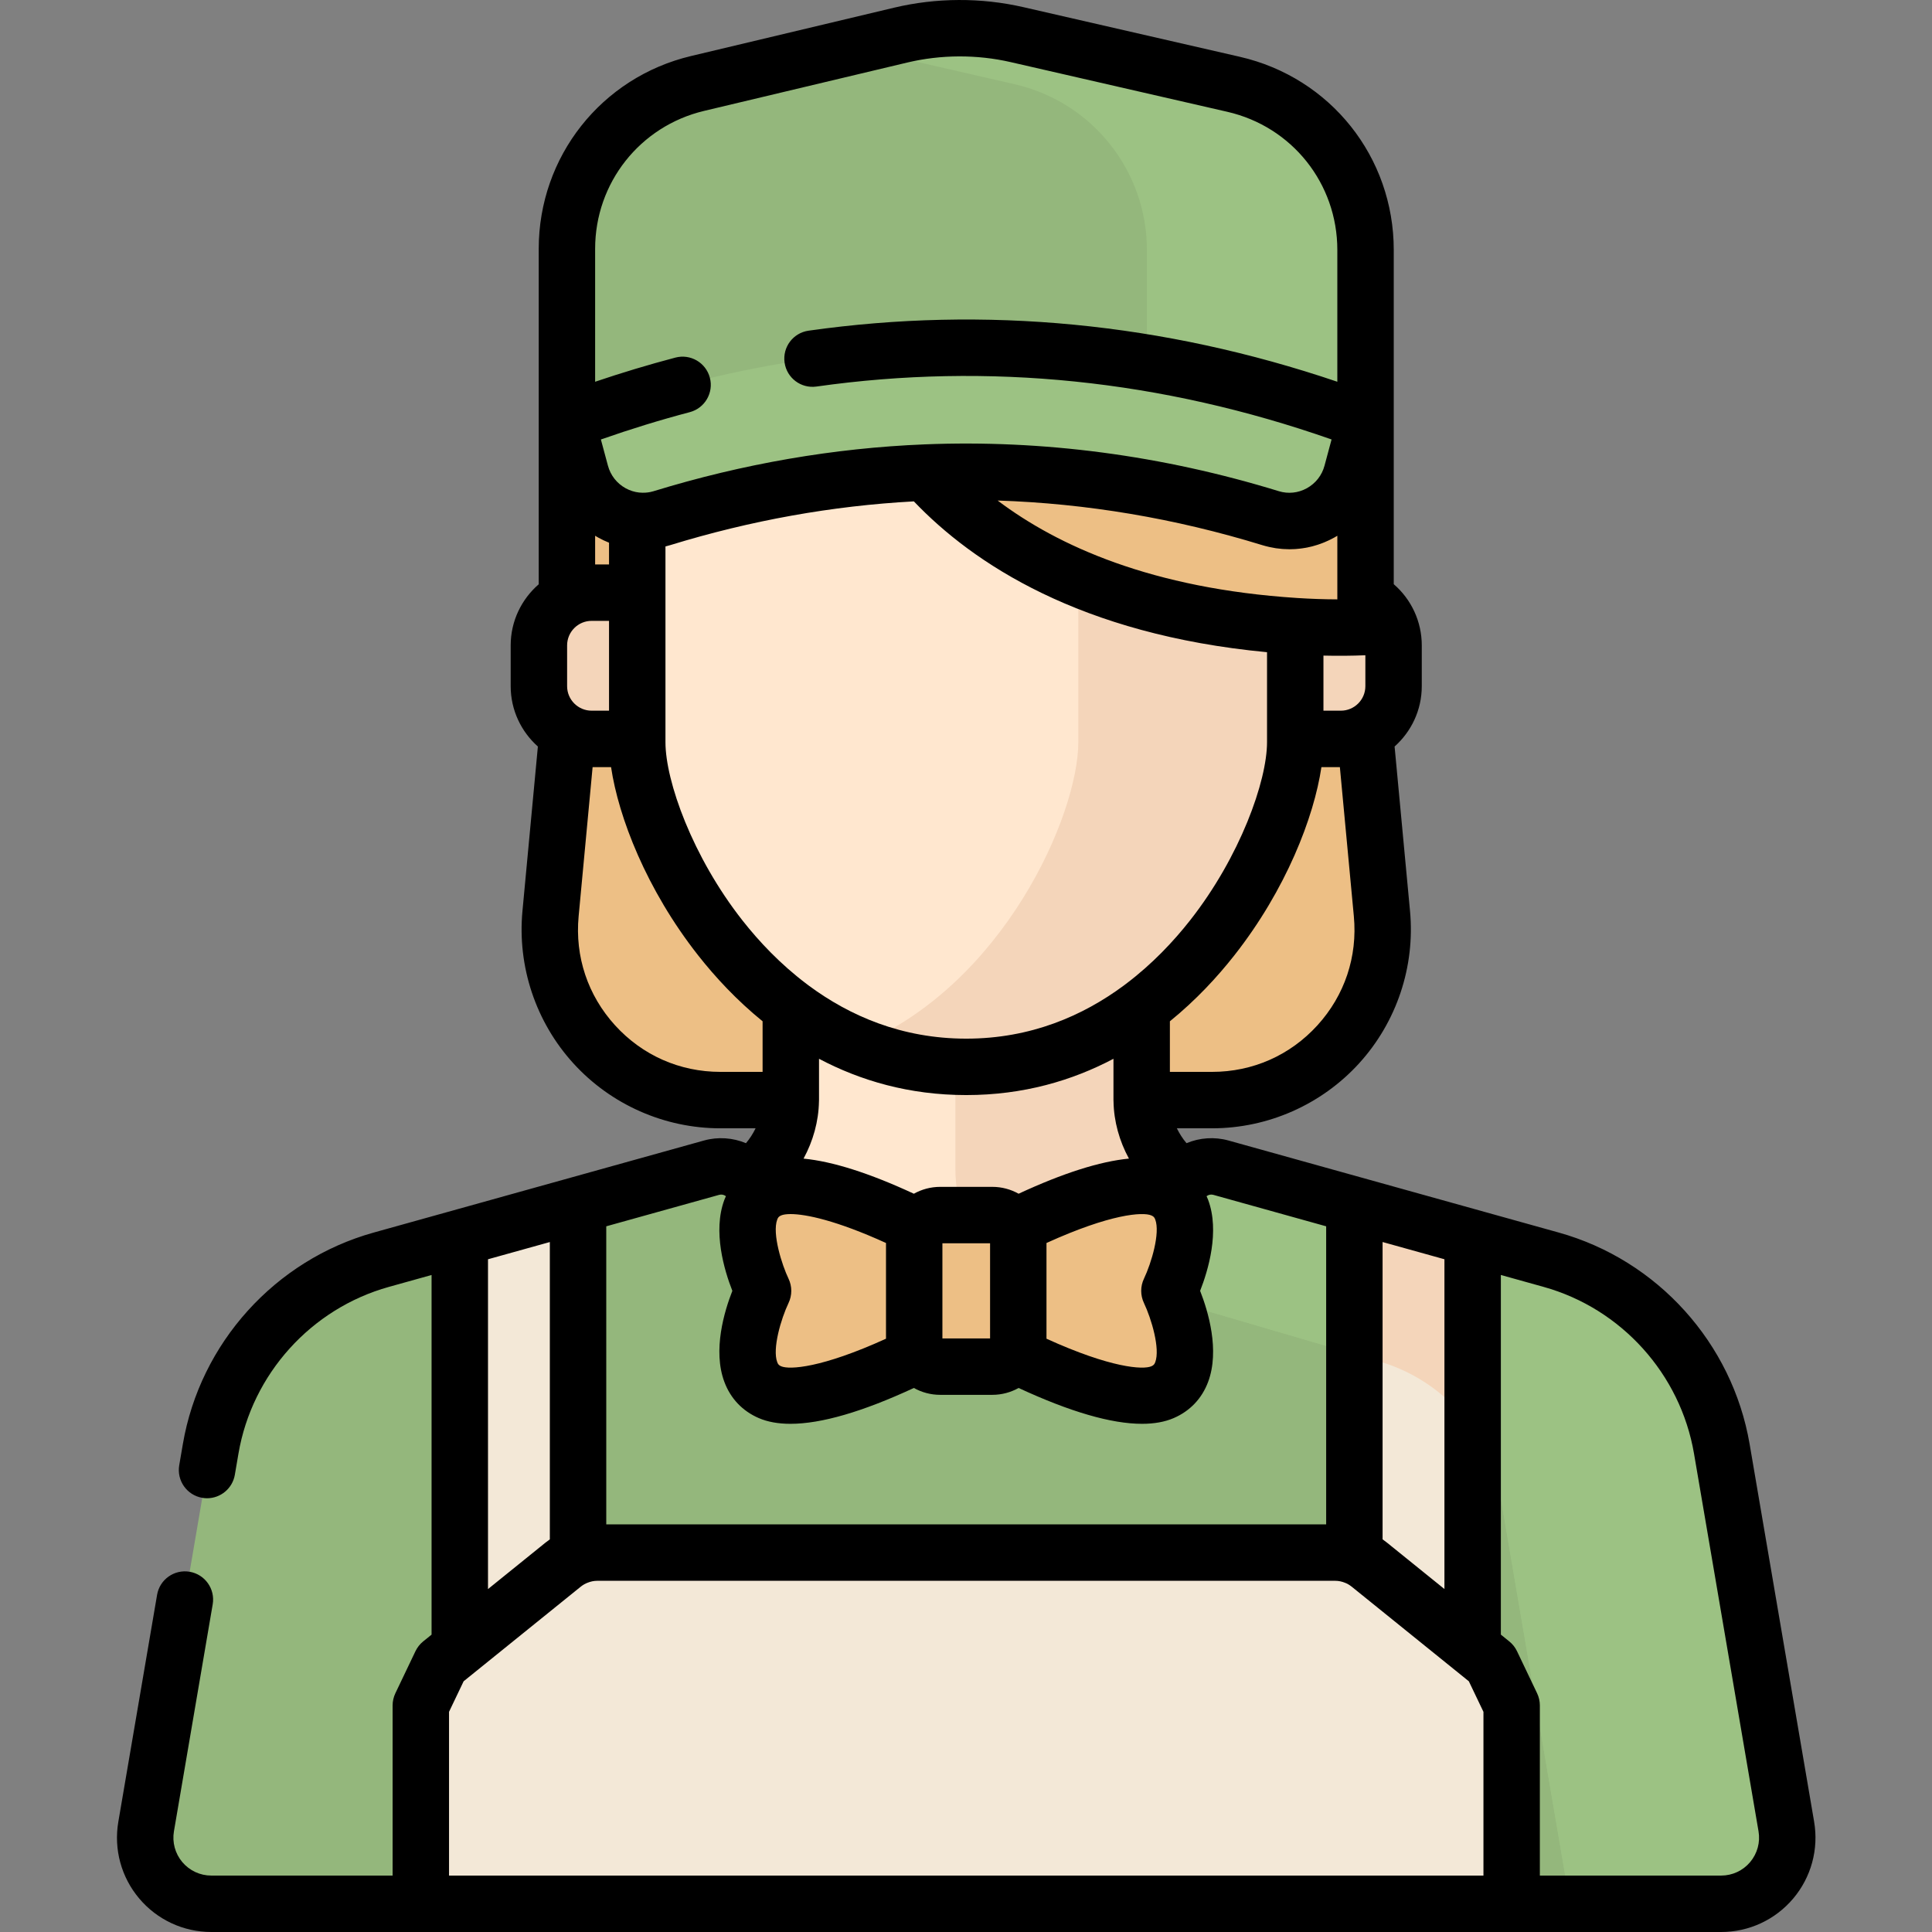 <svg viewBox="-31 0 512 512" xmlns="http://www.w3.org/2000/svg"><rect x="-31" y="0" width="512" height="512" fill="#808080" stroke="none"/><path d="m119.238 80.867v114.949l-4.34 46.305c-2.484 26.508 18.371 49.41 45 49.41h130.328c26.629 0 47.484-22.902 45-49.41l-4.34-46.305v-114.949zm0 0" fill="#EDBF85"/><path d="m142.016 183.668v-26.609h-16.23c-7.719 0-13.973 6.258-13.973 13.977v10.809c0 7.715 6.258 13.973 13.973 13.973h16.23zm0 0" fill="#f4d5ba"/><path d="m324.34 157.059h-16.23v38.758h16.23c7.715 0 13.973-6.258 13.973-13.973v-10.809c0-7.719-6.258-13.977-13.973-13.977zm0 0" fill="#f4d5ba"/><path d="m257.859 365.008 50.074-47.031-19.879-3.695c-9.598-1.926-16.5-13.059-16.5-22.844v-43.613h-92.984v43.613c0 9.785-6.902 20.918-16.5 22.844l-19.879 3.695 50.074 47.031c18.434 17.316 47.156 17.316 65.594 0zm0 0" fill="#ffe7cf"/><path d="m222.191 309.879c0 9.785 3.734 18.113 10.824 20.602l48.469 14.199 28.43-26.703-19.879-3.695c-9.594-1.926-16.496-13.059-16.496-22.844v-43.613h-51.348zm0 0" fill="#f4d5ba"/><path d="m284.32 310.98c-35.141 26.266-83.379 26.266-118.52 0-2.352-1.758-5.387-2.324-8.215-1.539l-87.531 24.395c-23.504 6.551-41.121 26.074-45.23 50.125l-17.098 100.09c-1.828 10.703 6.418 20.473 17.273 20.473h400.121c10.859 0 19.102-9.77 17.273-20.473l-17.094-100.09c-4.109-24.051-21.727-43.574-45.23-50.125l-87.531-24.395c-2.828-.789-5.863-.219-8.219 1.539zm0 0" fill="#94B77C"/><path d="m442.395 484.051-17.094-100.09c-4.109-24.055-21.727-43.574-45.23-50.125l-87.531-24.395c-2.828-.785-5.863-.219-8.215 1.539-15.895 11.879-34.465 18.367-53.293 19.5l103 30.172c16.973 4.73 29.695 18.828 32.66 36.195l18.391 107.676h40.043c10.855 0 19.098-9.77 17.27-20.473zm0 0" fill="#9CC283"/><path d="m284.723 77.738c-13.996-12.051-33.672-22.57-59.66-22.859-25.992.289-45.664 10.809-59.664 22.859-17.852 15.375-27.523 38.203-27.523 61.762v57.18c0 23.559 29.609 86.051 87.188 86.051 57.574 0 87.188-62.492 87.188-86.051v-57.18c0-23.559-9.672-46.387-27.527-61.762zm0 0" fill="#ffe7cf"/><path d="m284.723 77.738c-8.059-6.938-18.008-13.367-29.957-17.629v136.57c0 19.254-19.785 64.508-58.445 80.406 8.641 3.551 18.223 5.645 28.742 5.645 57.574 0 87.188-62.492 87.188-86.051v-57.18c0-23.559-9.672-46.387-27.527-61.762zm0 0" fill="#f4d5ba"/><path d="m201.223 105.211c3.188 7.766 26.062 55.23 111.027 60.723 6.676.43 12.867.484 18.637.234v-60.957zm0 0" fill="#EDBF85"/><path d="m295.902 22.336-57.363-13.152c-10.16-2.332-20.727-2.289-30.871.125l-53.812 12.809c-20.293 4.832-34.617 22.965-34.617 43.828v45.824h211.648v-45.523c0-21-14.512-39.215-34.984-43.91zm0 0" fill="#94B77C"/><path d="m295.902 22.336-57.363-13.152c-10.16-2.332-20.727-2.289-30.871.125l-13.012 3.098 43.305 9.934c20.469 4.691 34.98 22.906 34.98 43.91v45.523h57.945v-45.527c0-21-14.512-39.215-34.984-43.91zm0 0" fill="#9CC283"/><path d="m305.695 137.316c-53.395-16.398-107.875-16.398-161.27 0-9.258 2.844-19.02-2.617-21.535-11.969-1.215-4.523-2.434-9.051-3.652-13.574 69.777-26.152 141.867-26.152 211.648 0-1.219 4.523-2.438 9.051-3.652 13.574-2.516 9.352-12.281 14.812-21.539 11.969zm0 0" fill="#9CC283"/><path d="m122.188 319.309-31.34 8.734v113.68h31.34zm0 0" fill="#f3e8d7"/><path d="m442.395 484.051-17.094-100.09c-4.109-24.055-21.727-43.574-45.23-50.125l-87.531-24.395c-2.828-.785-5.863-.219-8.215 1.539-15.895 11.879-34.465 18.367-53.293 19.5l103 30.172c16.973 4.73 29.695 18.828 32.66 36.195l18.391 107.676h40.043c10.855 0 19.098-9.77 17.27-20.473zm0 0" fill="#9CC283"/><path d="m173.035 315.238c-12.156 5.266-1.812 26.852-1.812 26.852s-10.344 21.586 1.812 26.848c12.16 5.262 45.004-12.883 45.004-12.883v-27.934c0 .004-32.844-18.145-45.004-12.883zm0 0" fill="#EDBF85"/><path d="m277.09 315.238c12.156 5.266 1.812 26.852 1.812 26.852s10.344 21.586-1.812 26.848c-12.16 5.262-45.004-12.883-45.004-12.883v-27.934c0 .004 32.844-18.145 45.004-12.883zm0 0" fill="#EDBF85"/><path d="m231.961 362.172h-13.801c-3.805 0-6.891-3.086-6.891-6.891v-26.383c0-3.805 3.086-6.891 6.891-6.891h13.801c3.809 0 6.891 3.086 6.891 6.891v26.383c0 3.805-3.082 6.891-6.891 6.891zm0 0" fill="#EDBF85"/><path d="m359.266 328.039-31.344-8.734v122.418h31.344zm0 0" fill="#f3e8d7"/><path d="m327.922 358.863 6.109 1.789c10.453 2.914 19.293 9.383 25.234 17.98v-50.598l-31.344-8.73zm0 0" fill="#f4d5ba"/><path d="m369.602 504.523v-52.562c-1.867-3.91-3.461-7.246-5.328-11.156l-32.402-26.168c-2.551-2.062-5.73-3.188-9.012-3.188h-195.594c-3.281 0-6.461 1.125-9.012 3.188l-32.402 26.168c-1.867 3.91-3.461 7.246-5.332 11.156v52.562zm0 0" fill="#f3e8d7"/><path d="m449.766 482.793-17.098-100.09c-4.574-26.77-24.43-48.777-50.59-56.066l-87.531-24.395c-3.688-1.027-7.625-.746-11.109.711-.992-1.164-1.859-2.508-2.555-3.941h9.344c14.789 0 28.984-6.273 38.945-17.211 9.957-10.934 14.879-25.652 13.496-40.379l-4.086-43.586c4.41-3.934 7.203-9.637 7.203-15.992v-10.809c0-6.32-2.766-12.195-7.426-16.219v-88.57c0-24.637-16.77-45.688-40.785-51.195l-57.363-13.156c-11.223-2.574-23.074-2.523-34.273.141l-53.809 12.812c-23.766 5.656-40.363 26.668-40.363 51.098v88.895c-4.539 3.938-7.43 9.73-7.43 16.195v10.809c0 6.355 2.797 12.059 7.207 15.992l-4.086 43.586c-1.383 14.727 3.539 29.445 13.496 40.379 9.957 10.938 24.152 17.211 38.945 17.211h9.34c-.695 1.434-1.559 2.777-2.551 3.941-3.488-1.457-7.422-1.738-11.109-.711l-87.531 24.395c-26.16 7.289-46.02 29.297-50.59 56.066l-.961 5.609c-.691 4.07 2.043 7.934 6.113 8.629.426.074.848.109 1.266.109 3.578 0 6.738-2.578 7.363-6.223l.957-5.605c3.602-21.094 19.25-38.438 39.867-44.184l11.309-3.152v95.312l-2.219 1.789c-.867.703-1.566 1.59-2.047 2.594l-5.328 11.156c-.48 1.008-.73 2.109-.73 3.223v45.086h-48.047c-2.969 0-5.766-1.301-7.68-3.566-1.91-2.266-2.723-5.246-2.223-8.168l10.273-60.152c.695-4.07-2.039-7.934-6.109-8.629-4.066-.691-7.934 2.039-8.629 6.109l-10.273 60.152c-1.242 7.277.773 14.688 5.535 20.328 4.758 5.645 11.723 8.879 19.105 8.879h400.125c7.383 0 14.344-3.234 19.105-8.879 4.758-5.641 6.777-13.051 5.535-20.328zm-114.367-153.645 16.391 4.566v87.395l-15.223-12.293c-.379-.305-.77-.598-1.168-.879zm-17.281-57.414c-7.238 7.945-17.141 12.324-27.891 12.324h-11.195v-13.406c6.887-5.59 12.562-11.727 17.094-17.492 13.707-17.434 21.102-36.641 23.062-49.867h4.891l3.703 39.527c1.004 10.699-2.43 20.969-9.664 28.914zm-45.965 73.57c2.004 4.223 4.34 12.125 3 15.688-.219.582-.461.836-1.035 1.086-2.203.953-10.719.461-27.789-7.305v-25.367c17.008-7.738 25.516-8.254 27.762-7.316.113.062.23.117.348.176.348.207.543.461.715.922 1.34 3.559-.996 11.465-2.992 15.672-.973 2.031-.973 4.41-.008 6.445zm-53.992-30.773c-2.531 0-4.91.664-6.977 1.82-11.781-5.465-21.547-8.566-29.238-9.305 2.527-4.625 4-9.887 4.086-15.145 0-.016.004-.035.004-.051.008-.137.012-.293.012-.414v-10.848c10.891 5.758 23.848 9.617 39.016 9.617s28.125-3.859 39.016-9.617v10.848c0 .121.004.273.012.41 0 .016.004.035.004.055.082 5.258 1.555 10.52 4.086 15.141-7.691.742-17.457 3.844-29.238 9.309-2.066-1.156-4.445-1.82-6.977-1.82zm13.219 14.953v25.211h-12.633v-25.211zm-53.414 9.375c-1.734-3.617-4.391-11.926-2.992-15.664.172-.465.367-.723.719-.93.117-.059.234-.113.348-.176.5-.207 1.312-.348 2.465-.348 4.004 0 12.09 1.656 25.293 7.664v25.367c-17.07 7.766-25.582 8.262-27.789 7.305-.574-.246-.816-.5-1.035-1.086-1.34-3.559.996-11.465 2.992-15.672.977-2.043.977-4.418 0-6.461zm89.434-78.125c-.227.152-.441.316-.648.488-10.75 7.945-24.566 14.031-41.688 14.031s-30.938-6.086-41.691-14.031c-.203-.172-.422-.336-.645-.488-6.945-5.238-12.582-11.234-16.973-16.816-13.25-16.852-20.402-36.914-20.402-47.238v-51.863c.426-.105.848-.223 1.27-.352 21.277-6.535 42.977-10.434 64.559-11.594 15.629 16.387 44.023 35.289 93.594 39.969v23.84c0 10.32-7.152 30.383-20.406 47.238-4.387 5.582-10.027 11.574-16.969 16.816zm-34.016-128.086c23.48.762 46.988 4.711 70.117 11.816.531.164 1.062.301 1.594.426.137.031.277.062.414.094.5.109 1 .207 1.504.285.035.004.074.012.109.02.527.078 1.059.133 1.586.18.148.012.293.02.441.031.477.031.953.051 1.426.055.055 0 .102.004.152.004h.043c.461 0 .918-.016 1.371-.043.152-.012.301-.027.449-.035.316-.027.637-.055.953-.094.172-.02.34-.043.512-.066.309-.043.617-.09.926-.145.156-.031.312-.055.469-.086.398-.082.797-.172 1.195-.27.055-.016.113-.027.168-.043.449-.117.895-.246 1.336-.391.145-.047.285-.098.426-.145.309-.105.617-.219.922-.336.156-.059.316-.125.473-.188.301-.125.602-.258.898-.395.141-.062.281-.125.422-.191.418-.203.832-.414 1.246-.641.012-.004.02-.008.027-.012.012-.008.02-.012.027-.016.277-.156.551-.312.82-.477v16.855c-3.484-.012-7.055-.133-10.68-.367-38.43-2.488-63.387-13.789-79.348-25.828zm97.453 41.004v8.191c0 3.582-2.914 6.496-6.496 6.496h-4.613v-14.598c3.785.09 7.504.059 11.109-.09zm-204.121-107.707c0-17.477 11.875-32.508 28.875-36.555l53.812-12.809c8.977-2.137 18.473-2.176 27.465-.113l57.367 13.156c17.176 3.938 29.172 19 29.172 36.621v34.922c-46.137-15.621-93.227-20.172-140.133-13.531-4.086.578-6.934 4.359-6.352 8.449.578 4.09 4.355 6.934 8.449 6.355 45.664-6.469 91.555-1.742 136.508 14.023l-1.867 6.941c-.691 2.57-2.355 4.695-4.684 5.984-2.301 1.27-4.941 1.547-7.438.781 0-.004-.004-.004-.004-.004-30.918-9.496-62.5-13.668-93.875-12.398-23.996.969-48.145 5.141-71.777 12.398 0 0-.004 0-.004.004-.297.09-.598.164-.898.227-.895.18-1.816.23-2.758.145-.07-.008-.137-.008-.207-.012-1.234-.137-2.445-.52-3.574-1.141-2.328-1.289-3.992-3.414-4.684-5.984l-1.867-6.934c7.816-2.742 15.711-5.176 23.555-7.242 3.992-1.051 6.375-5.141 5.324-9.133-1.051-3.992-5.145-6.379-9.133-5.328-7.082 1.867-14.203 4.008-21.273 6.402zm0 76.035c.277.168.559.336.844.496.926.512 1.875.957 2.84 1.344v5.766h-3.684zm-7.426 39.863v-10.809c0-3.582 2.914-6.5 6.496-6.5h4.613v23.805h-4.613c-3.582 0-6.496-2.914-6.496-6.496zm40.605 102.215c-10.746 0-20.652-4.379-27.887-12.324-7.234-7.945-10.668-18.215-9.664-28.918l3.703-39.523h4.891c1.961 13.227 9.355 32.434 23.062 49.867 4.531 5.762 10.211 11.902 17.094 17.492v13.406zm-30.23 40.926 29.93-8.34c.594-.164 1.238-.043 1.73.324.02.012.035.023.051.035-.141.316-.289.629-.41.957-3.129 8.363-.012 18.719 2.117 24.129-2.129 5.414-5.246 15.766-2.117 24.133 1.645 4.398 4.793 7.715 9.102 9.578 2.352 1.02 5.16 1.527 8.414 1.527 8.137 0 19.086-3.184 32.703-9.5 2.066 1.156 4.445 1.82 6.977 1.82h13.801c2.535 0 4.91-.664 6.98-1.82 13.617 6.316 24.562 9.5 32.699 9.5 3.258 0 6.066-.508 8.418-1.527 4.309-1.863 7.457-5.18 9.102-9.578 3.125-8.367.008-18.719-2.117-24.133 2.125-5.41 5.242-15.766 2.117-24.129-.125-.328-.27-.641-.41-.957.016-.012.031-.023.051-.035.492-.367 1.137-.488 1.73-.324l29.914 8.34v78.992h-190.781zm-31.34 8.734 16.387-4.566v78.797c-.395.277-.777.566-1.156.867l-15.23 12.305zm263.805 163.328h-274.133v-43.391l3.871-8.102 31.082-25.105c.285-.227.594-.43.906-.609.258-.145.535-.27.82-.383.816-.336 1.695-.527 2.59-.527h195.594c.895 0 1.77.191 2.59.527.281.113.559.238.816.383.293.168.574.355.836.566.023.016.051.027.07.047l31.086 25.105 3.871 8.098zm70.672-3.566c-1.91 2.266-4.711 3.566-7.676 3.566h-48.047v-45.086c0-1.113-.25-2.215-.73-3.223l-5.328-11.156c-.48-1.004-1.18-1.891-2.051-2.594l-2.227-1.797v-95.309l11.32 3.156c20.617 5.742 36.262 23.086 39.867 44.18l17.098 100.094c.496 2.922-.312 5.898-2.227 8.168zm0 0"/></svg>
